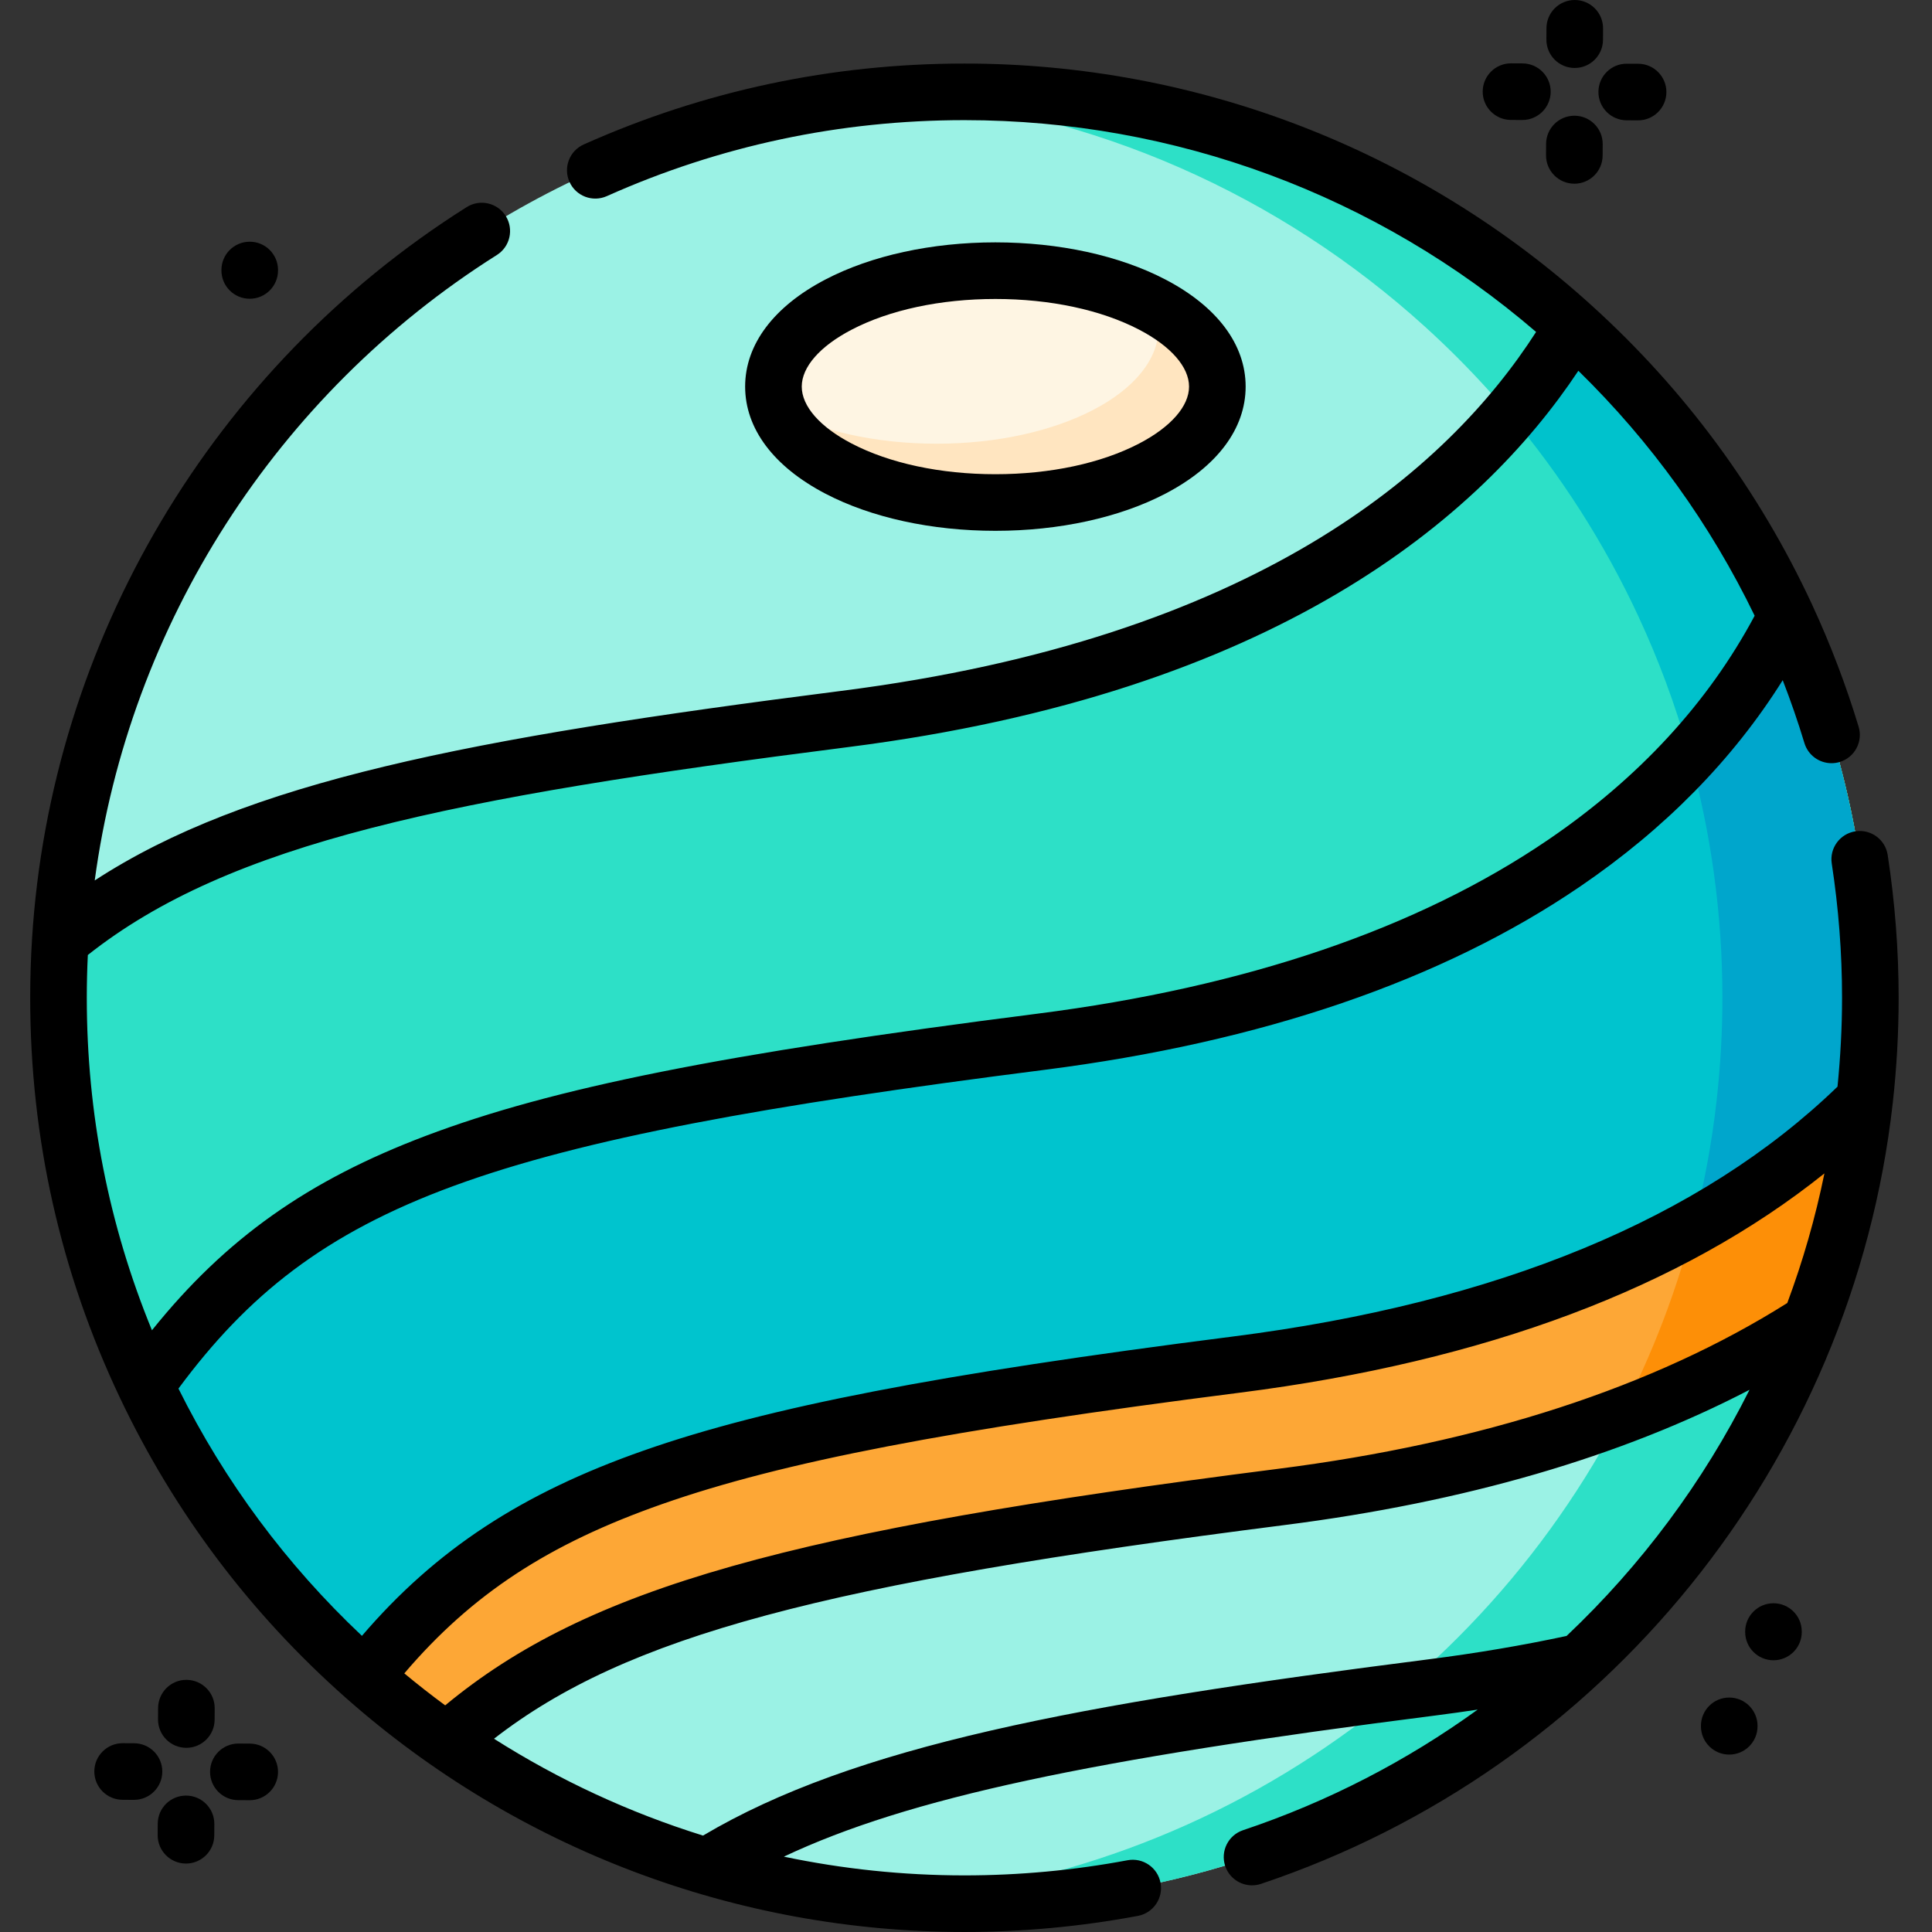<svg height="512pt" viewBox="-8 0 512 512" width="512pt" xmlns="http://www.w3.org/2000/svg"><rect x="-8" y="0" width="512" height="512" fill="#333333" stroke="none"/><path d="m487.656 264.422c0 9.133-.512 18.148-1.504 27.02-2.293 20.492-7.164 40.211-14.289 58.809-34.543 90.199-121.938 154.25-224.285 154.25-51.016 0-98.309-15.91-137.188-43.035-7.566-5.281-14.812-10.984-21.707-17.07-18.566-16.402-34.582-35.641-47.344-57.031-3.914-6.52-7.5-13.234-10.773-20.137-14.793-31.16-23.066-66.016-23.066-102.805 0-5.062.156-10.094.469-15.074 7.773-125.57 112.086-225.008 239.609-225.008 62.043 0 118.594 23.539 161.199 62.18 23.641 21.422 42.992 47.512 56.609 76.801v.008c5.305 11.395 9.73 23.266 13.203 35.547 5.91 20.836 9.066 42.816 9.066 65.547zm0 0" fill="#9bf2e5"/><path d="m487.656 264.422c0 9.133-.512 18.148-1.504 27.02-2.293 20.492-7.164 40.211-14.289 58.809-34.543 90.199-121.938 154.25-224.285 154.25-6.609 0-13.156-.273-19.633-.797 93.809-7.562 172.398-69.059 204.711-153.453 7.125-18.602 12-38.316 14.289-58.809.996-8.871 1.508-17.891 1.508-27.02 0-22.734-3.16-44.711-9.07-65.547-3.473-12.281-7.898-24.152-13.199-35.547v-.008c-13.621-29.289-32.973-55.379-56.613-76.801-38.078-34.531-87.293-57-141.617-61.383 6.477-.523 13.016-.797 19.625-.797 62.043 0 118.594 23.539 161.199 62.18 23.641 21.422 42.992 47.512 56.609 76.801v.008c5.305 11.395 9.73 23.266 13.203 35.547 5.91 20.836 9.066 42.816 9.066 65.547zm0 0" fill="#2de0c7"/><path d="m487.656 264.422c0 9.133-.512 18.148-1.504 27.02-2.293 20.492-7.164 40.211-14.289 58.809-14.184 9.184-30.879 17.742-50.547 25.125-24.906 9.363-54.551 16.852-89.855 21.34-125.629 16.004-182.348 30.168-221.07 64.75-7.566-5.281-14.812-10.984-21.707-17.07-18.566-16.402-34.582-35.641-47.344-57.031 39.5-46.016 93.285-61.824 235.957-79.992 85.336-10.867 137.66-39.227 169.723-69.293 14.059-13.188 24.227-26.691 31.57-39.203 5.91 20.836 9.066 42.816 9.066 65.547zm0 0" fill="#fda736"/><path d="m487.656 264.422c0 9.133-.512 18.148-1.504 27.02-2.293 20.492-7.164 40.211-14.289 58.809-14.184 9.184-30.879 17.742-50.547 25.125 4.25-8.105 8.035-16.496 11.34-25.125 7.125-18.598 12-38.316 14.289-58.809.996-8.871 1.508-17.887 1.508-27.02 0-8.902-.48-17.691-1.434-26.34 14.059-13.191 24.227-26.695 31.57-39.207 5.91 20.836 9.066 42.816 9.066 65.547zm0 0" fill="#fd8f07"/><path d="m465.387 163.32v.008c-5.75 11.434-13.953 24.152-25.637 36.875-29.512 32.145-81.27 64.332-171.941 75.879-150.652 19.188-197.797 35.617-237.246 91.145-14.789-31.16-23.062-66.016-23.062-102.805 0-5.062.156-10.094.469-15.074 37.012-30.816 91.613-44.008 207.988-58.82 95.16-12.113 147.453-46.949 176.145-80.641 6.801-7.961 12.27-15.859 16.676-23.367 23.637 21.422 42.992 47.512 56.609 76.801zm0 0" fill="#2de0c7"/><path d="m465.387 163.32v.008c-5.75 11.434-13.953 24.152-25.637 36.875-.117-.449-.242-.891-.367-1.328-3.473-12.281-7.898-24.152-13.199-35.547v-.008c-8.996-19.352-20.492-37.305-34.082-53.434 6.801-7.961 12.27-15.859 16.676-23.367 23.637 21.422 42.992 47.512 56.609 76.801zm0 0" fill="#00c2cc"/><path d="m487.656 264.422c0 9.133-.512 18.148-1.504 27.02-11.77 11.727-26.645 23.305-45.453 33.703-29.57 16.371-68.859 29.844-121.039 36.488-142.773 18.18-192.586 33.891-230.977 82.762-24.227-21.402-44.102-47.625-58.121-77.168 39.449-55.523 86.594-71.957 237.246-91.141 90.672-11.551 142.43-43.727 171.941-75.883 11.695-12.73 19.883-25.449 25.637-36.883 14.289 30.723 22.27 64.98 22.27 101.102zm0 0" fill="#00c4ce"/><path d="m487.656 264.422c0 9.133-.512 18.148-1.504 27.02-11.77 11.727-26.645 23.305-45.453 33.703 2.859-10.953 4.961-22.207 6.246-33.703.996-8.871 1.508-17.887 1.508-27.02 0-22.25-3.023-43.777-8.703-64.219 11.695-12.73 19.883-25.449 25.637-36.883 14.289 30.723 22.27 64.98 22.27 101.102zm0 0" fill="#00a6cc"/><path d="m314.609 102.449c0-16.965-26.336-30.719-58.82-30.719-32.484 0-58.82 13.754-58.82 30.719 0 16.969 26.336 30.723 58.82 30.723 32.484 0 58.82-13.754 58.82-30.723zm0 0" fill="#fef5e3"/><path d="m314.609 102.449c0 16.969-26.34 30.723-58.82 30.723-28.672 0-52.543-10.711-57.754-24.887 10.684 5.734 25.629 9.301 42.168 9.301 32.48 0 58.82-13.758 58.82-30.723 0-2-.367-3.945-1.066-5.836 10.305 5.543 16.652 13.094 16.652 21.422zm0 0" fill="#ffe5c0"/><path d="m461.988 424.879c-.012 0-.02 0-.031 0-4.145.016-7.484 3.391-7.469 7.531v.113c.02 4.129 3.371 7.465 7.5 7.465h.035c4.141-.016 7.484-3.391 7.465-7.531v-.113c-.016-4.129-3.371-7.465-7.5-7.465zm0 0"/><path d="m492.258 226.578c-.625-4.094-4.449-6.898-8.551-6.273-4.094.629-6.902 4.457-6.273 8.551 1.809 11.781 2.727 23.746 2.727 35.566 0 7.844-.422 15.75-1.203 23.551-36.203 35.012-90.086 57.293-160.242 66.219-78.012 9.934-123.258 18.691-156.168 30.234-32.262 11.312-55.02 26.211-74.633 49.09-20.043-18.906-36.371-40.902-48.625-65.531 36.621-49.465 81.445-65.613 229.469-84.461 57.641-7.34 105.391-23.672 141.914-48.539 22.578-15.371 40.605-33.738 53.766-54.727 2.121 5.473 4.051 11.039 5.754 16.672.984 3.238 3.957 5.324 7.176 5.324.723 0 1.453-.102 2.18-.324 3.965-1.199 6.203-5.387 5.004-9.352-3.344-11.027-7.465-21.855-12.254-32.18-.035-.082-.07-.16-.105-.242-14.023-30.156-33.664-56.801-58.375-79.191-45.594-41.352-104.633-64.125-166.238-64.125-35.098 0-69.039 7.215-100.879 21.441-3.785 1.688-5.48 6.125-3.789 9.906 1.688 3.781 6.125 5.477 9.906 3.789 29.902-13.363 61.785-20.137 94.762-20.137 55.797 0 109.348 19.891 151.5 56.129-23.641 36.805-74.57 81.176-184.066 95.117-99.223 12.629-157.738 24.07-197.91 50.242 9.129-67.77 48.113-128.875 106.574-165.75 3.504-2.211 4.551-6.844 2.34-10.348-2.207-3.5-6.84-4.551-10.344-2.34-67.234 42.414-110.293 114.934-115.188 193.984-.32 5.109-.484 10.34-.484 15.547 0 37.094 8.004 72.762 23.789 106.02 14.438 30.426 34.602 57.195 59.93 79.574 45.234 39.969 103.43 61.984 163.859 61.984 15.434 0 30.906-1.438 45.988-4.27 4.07-.766 6.75-4.688 5.988-8.758-.766-4.07-4.691-6.754-8.758-5.984-14.172 2.66-28.711 4.012-43.219 4.012-16.199 0-32.223-1.691-47.848-4.969 33.008-15.578 81.25-25.766 172.738-37.414 3.746-.477 7.457-1 11.137-1.555-18.73 13.547-39.629 24.414-62.18 31.961-3.93 1.316-6.047 5.566-4.734 9.492 1.051 3.141 3.977 5.121 7.113 5.121.789 0 1.59-.125 2.379-.391 91.039-30.461 156.758-111.703 167.422-206.973 1.031-9.199 1.555-18.57 1.555-27.852 0-12.578-.977-25.312-2.902-37.844zm-477.258 37.844c0-3.789.094-7.586.277-11.34 37.637-29.777 95.625-41.621 201.625-55.113 113.047-14.395 167.359-60.555 193.379-99.711 19.285 18.855 34.969 40.641 46.719 64.918-12.301 23.043-30.699 43.02-54.77 59.41-34.551 23.52-80.094 39.016-135.367 46.059-82.949 10.562-128.375 19.637-162.031 32.367-31.184 11.797-52.969 27.133-72.562 51.523-11.465-27.914-17.27-57.496-17.27-88.113zm152.512 134.16c31.844-11.172 76.203-19.719 153.098-29.512 65.074-8.281 117.039-27.805 154.879-58.105-2.398 11.766-5.707 23.238-9.84 34.344-35.285 22.254-80.727 37.047-135.133 43.969-129.246 16.465-182.875 31.469-220.539 62.66-3.688-2.711-7.297-5.543-10.832-8.477 17.984-21.09 38.285-34.332 68.367-44.879zm239.652 34.961c-11.629 2.496-23.934 4.582-36.594 6.195-93.379 11.891-152.25 22.984-192.262 46.711-19.469-6.066-38.098-14.68-55.391-25.664 35.125-27.27 87.484-41.086 209.488-56.629 47.828-6.082 89.156-18.121 123.234-35.844-12.23 24.414-28.672 46.508-48.477 65.23zm0 0"/><path d="m255.789 140.672c16.898 0 32.902-3.496 45.066-9.852 13.707-7.156 21.254-17.23 21.254-28.371 0-11.137-7.547-21.211-21.254-28.371-12.164-6.352-28.168-9.848-45.066-9.848-16.898 0-32.902 3.496-45.062 9.848-13.707 7.16-21.258 17.234-21.258 28.371 0 11.141 7.551 21.211 21.258 28.371 12.16 6.355 28.164 9.852 45.062 9.852zm-51.316-38.219c0-5.199 4.809-10.695 13.199-15.074 10.055-5.254 23.594-8.148 38.117-8.148 14.527 0 28.062 2.895 38.121 8.148 8.391 4.379 13.199 9.875 13.199 15.074s-4.809 10.691-13.199 15.074c-10.059 5.25-23.594 8.145-38.121 8.145-14.523 0-28.062-2.891-38.117-8.145-8.391-4.383-13.199-9.879-13.199-15.074zm0 0"/><path d="m41.344 463.191h.039c4.125 0 7.477-3.336 7.496-7.465l.016-3.012c.02-4.141-3.32-7.516-7.461-7.535-4.117-.047-7.52 3.32-7.539 7.461l-.016 3.012c-.02 4.145 3.32 7.52 7.465 7.539zm0 0"/><path d="m41.336 475.848c-4.18-.004-7.516 3.32-7.535 7.461l-.016 3.016c-.02 4.141 3.32 7.516 7.461 7.535h.039c4.125 0 7.48-3.332 7.5-7.461l.016-3.016c.02-4.141-3.324-7.516-7.465-7.535zm0 0"/><path d="m58.215 462.074-3.012-.016c-.012 0-.023 0-.039 0-4.125 0-7.477 3.336-7.496 7.465-.02 4.145 3.32 7.516 7.465 7.535l3.012.016h.035c4.125 0 7.48-3.336 7.5-7.465.02-4.141-3.324-7.516-7.465-7.535zm0 0"/><path d="m27.547 461.98-3.016-.016c-.012 0-.023 0-.035 0-4.125 0-7.477 3.336-7.5 7.465-.02 4.141 3.324 7.516 7.469 7.535l3.012.016h.035c4.125 0 7.48-3.336 7.5-7.465.02-4.145-3.324-7.516-7.465-7.535zm0 0"/><path d="m409.273 18.012h.039c4.125 0 7.48-3.332 7.5-7.461l.016-3.016c.02-4.141-3.32-7.516-7.465-7.535-.012 0-.023 0-.039 0-4.125 0-7.477 3.336-7.496 7.465l-.016 3.012c-.02 4.141 3.32 7.516 7.461 7.535zm0 0"/><path d="m409.27 30.668c-.016 0-.027 0-.039 0-4.125 0-7.48 3.336-7.5 7.465l-.016 3.012c-.02 4.141 3.32 7.516 7.465 7.539h.039c4.125 0 7.477-3.336 7.496-7.465l.016-3.012c.023-4.145-3.32-7.52-7.461-7.539zm0 0"/><path d="m423.066 31.883 3.012.012h.035c4.125 0 7.48-3.336 7.5-7.465.02-4.141-3.324-7.516-7.465-7.535l-3.012-.012c-4.152-.039-7.52 3.32-7.535 7.465-.02 4.141 3.32 7.516 7.465 7.535zm0 0"/><path d="m392.395 31.785 3.016.016h.035c4.125 0 7.48-3.336 7.5-7.465.02-4.141-3.324-7.516-7.465-7.535l-3.016-.016c-.012 0-.023 0-.035 0-4.125 0-7.48 3.336-7.5 7.469-.02 4.141 3.324 7.512 7.465 7.531zm0 0"/><path d="m450.266 449.867c-4.145 0-7.5 3.359-7.5 7.5v.117c0 4.145 3.355 7.5 7.5 7.5 4.141 0 7.5-3.355 7.5-7.5v-.117c0-4.141-3.359-7.5-7.5-7.5zm0 0"/><path d="m58.18 79.172h.031c4.145-.016 7.488-3.391 7.469-7.531v-.117c-.016-4.133-3.371-7.469-7.5-7.469-.008 0-.02 0-.031 0-4.141.016-7.484 3.387-7.469 7.531v.117c.02 4.133 3.371 7.469 7.5 7.469zm0 0"/></svg>